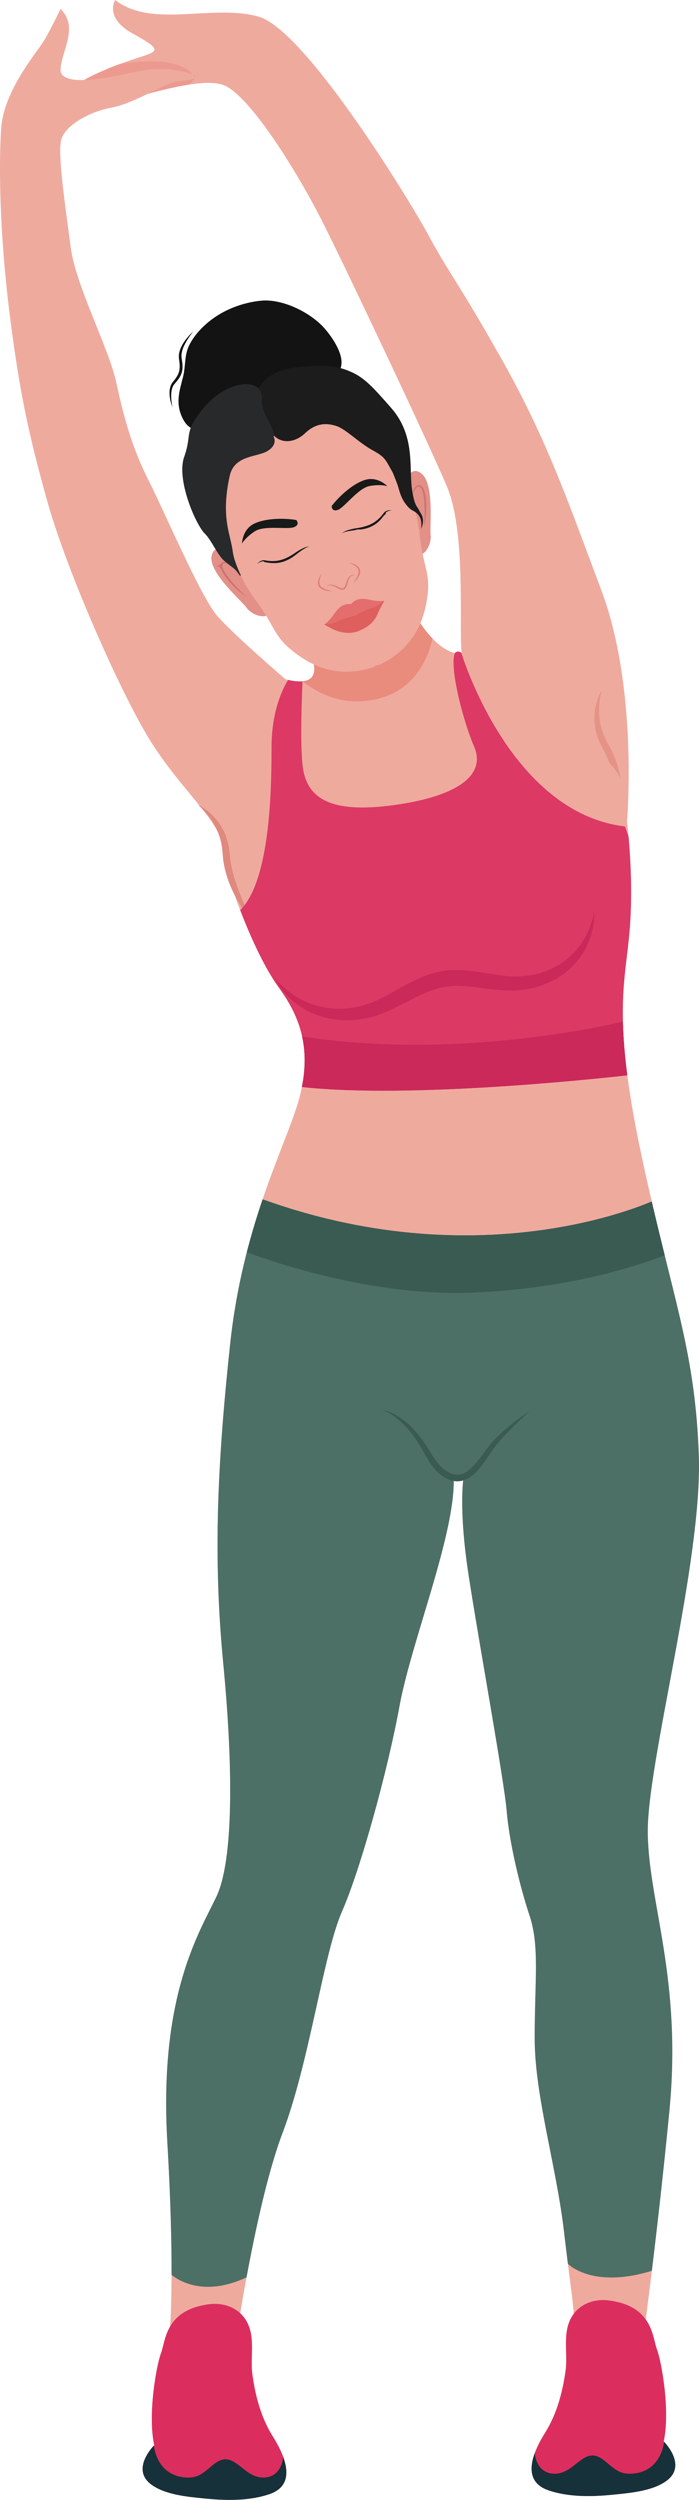 <?xml version="1.0" encoding="UTF-8"?>
<svg width="21px" height="75px" viewBox="0 0 21 75" version="1.1" xmlns="http://www.w3.org/2000/svg" xmlns:xlink="http://www.w3.org/1999/xlink">
    <title>Group 7</title>
    <g id="Page-1" stroke="none" stroke-width="1" fill="none" fill-rule="evenodd">
        <g id="Group-7">
            <path d="M18.837,24.634 C18.837,24.634 19.186,20.68 18.061,17.694 C17.102,15.148 16.449,13.212 15.062,10.76 C13.723,8.392 13.508,8.232 12.89,7.088 C12.271,5.943 9.159,0.888 7.765,0.498 C6.37,0.109 4.573,0.864 3.459,0 C3.459,0 3.129,0.528 3.968,0.996 C4.807,1.465 4.81,1.516 4.258,1.697 C3.706,1.878 1.446,2.554 1.253,3.791 C1.253,3.791 2.046,3.342 2.756,3.255 C3.465,3.168 6.015,2.171 6.801,2.591 C7.587,3.011 8.917,5.142 9.653,6.587 C10.388,8.032 12.912,13.373 13.428,14.599 C14.039,16.054 13.756,19.071 13.886,19.729 C14.016,20.387 17.488,24.986 18.837,24.634" id="Fill-78" fill="#EFAA9E"></path>
            <path d="M1.253,3.791 C1.398,2.864 2.705,2.251 3.583,1.927 C5.411,1.611 5.79,2.235 5.79,2.235 C5.913,2.266 5.849,2.381 5.683,2.538 C4.623,2.698 3.247,3.195 2.756,3.255 C2.046,3.342 1.253,3.791 1.253,3.791" id="Fill-79" fill="#EC9A90"></path>
            <path d="M18.08,20.713 C18.08,20.713 18.072,20.725 18.057,20.751 C18.042,20.776 18.021,20.814 18,20.864 C17.978,20.915 17.952,20.977 17.931,21.051 C17.926,21.069 17.92,21.088 17.914,21.108 C17.909,21.128 17.905,21.149 17.9,21.17 C17.889,21.212 17.883,21.257 17.875,21.304 C17.866,21.352 17.865,21.402 17.86,21.453 C17.857,21.479 17.858,21.505 17.858,21.532 C17.858,21.559 17.858,21.586 17.858,21.614 C17.861,21.669 17.867,21.726 17.873,21.784 C17.878,21.813 17.883,21.842 17.888,21.871 C17.894,21.9 17.897,21.931 17.907,21.96 C17.936,22.077 17.977,22.197 18.032,22.312 C18.047,22.341 18.061,22.369 18.076,22.398 C18.09,22.425 18.104,22.452 18.118,22.478 L18.161,22.56 C18.175,22.587 18.191,22.615 18.201,22.641 C18.224,22.694 18.25,22.745 18.272,22.801 C18.292,22.856 18.316,22.911 18.335,22.966 C18.354,23.022 18.373,23.078 18.391,23.133 C18.408,23.188 18.424,23.243 18.44,23.298 C18.455,23.352 18.468,23.406 18.482,23.459 C18.495,23.512 18.507,23.565 18.519,23.615 C18.541,23.717 18.561,23.814 18.578,23.905 C18.594,23.995 18.609,24.078 18.621,24.152 C18.626,24.189 18.632,24.224 18.636,24.256 C18.642,24.288 18.646,24.317 18.65,24.344 C18.665,24.451 18.673,24.513 18.673,24.513 C18.673,24.513 18.675,24.498 18.679,24.469 C18.682,24.44 18.688,24.397 18.692,24.343 C18.696,24.289 18.701,24.222 18.702,24.146 C18.704,24.07 18.704,23.985 18.7,23.891 C18.697,23.844 18.696,23.795 18.691,23.745 C18.687,23.694 18.683,23.642 18.677,23.589 C18.669,23.535 18.662,23.48 18.654,23.424 C18.644,23.368 18.634,23.311 18.623,23.253 C18.611,23.196 18.596,23.137 18.582,23.078 C18.566,23.019 18.548,22.96 18.53,22.9 C18.511,22.841 18.489,22.781 18.467,22.722 C18.444,22.663 18.416,22.603 18.39,22.543 C18.377,22.513 18.361,22.487 18.347,22.459 L18.303,22.378 C18.274,22.326 18.245,22.273 18.217,22.221 C18.21,22.208 18.202,22.196 18.196,22.183 L18.179,22.144 C18.167,22.118 18.156,22.092 18.144,22.066 C18.132,22.041 18.124,22.014 18.115,21.988 C18.106,21.961 18.096,21.935 18.087,21.91 C18.07,21.857 18.06,21.804 18.045,21.753 C18.034,21.701 18.025,21.65 18.017,21.6 C18.012,21.55 18.004,21.501 18.002,21.453 C18,21.405 17.995,21.358 17.997,21.313 C17.997,21.268 17.997,21.225 18.001,21.184 C18.002,21.164 18.003,21.143 18.004,21.124 C18.006,21.105 18.008,21.086 18.01,21.067 C18.013,21.03 18.02,20.996 18.024,20.965 C18.028,20.933 18.035,20.904 18.04,20.877 C18.05,20.825 18.06,20.783 18.068,20.756 C18.076,20.728 18.08,20.713 18.08,20.713" id="Fill-80" fill="#E59386"></path>
            <path d="M9.303,19.576 C9.303,19.576 9.914,20.724 8.578,20.379 C8.578,20.379 8.05,20.15 7.818,21.451 C7.585,22.753 7.318,26.351 7.318,26.351 L7.057,26.871 C7.057,26.871 7.661,28.648 8.387,29.643 C9.112,30.638 9.352,31.634 8.984,32.973 C8.616,34.313 7.303,36.685 6.914,40.322 C6.525,43.958 6.401,46.741 6.707,49.906 C7.012,53.07 7.012,55.826 6.503,56.898 C5.994,57.97 4.772,59.858 5.026,64.247 C5.281,68.637 5.077,70.219 5.077,70.219 L7.063,70.372 C7.063,70.372 7.674,66.136 8.489,63.992 C9.303,61.849 9.711,58.633 10.271,57.357 C10.831,56.081 11.646,53.133 12.002,51.187 C12.358,49.242 13.682,46.026 13.631,44.342 C13.631,44.342 13.695,44.534 13.924,44.342 C13.924,44.342 13.771,45.261 14.077,47.251 C14.382,49.242 15.146,53.414 15.222,54.333 C15.299,55.252 15.604,56.553 15.91,57.472 C16.215,58.391 16.063,59.424 16.063,61.147 C16.063,62.869 16.712,64.974 16.941,66.927 C17.17,68.879 17.208,68.917 17.246,69.568 C17.285,70.219 17.323,70.755 17.323,70.755 L19.271,70.563 C19.271,70.563 19.729,67.271 20.111,63.329 C20.492,59.386 19.499,57.128 19.461,55.022 C19.423,52.917 21.109,46.868 20.994,43.653 C20.88,40.438 20.187,38.945 19.271,34.658 C18.354,30.37 18.812,29.413 18.927,27.767 C19.041,26.121 18.84,24.364 18.654,23.424 C18.468,22.485 13.87,19.615 13.87,19.615 C13.87,19.615 13.15,19.746 12.334,18.206 C11.518,16.666 9.303,19.576 9.303,19.576" id="Fill-81" fill="#EFAA9E"></path>
            <path d="M19.94,73.245 C20.141,72.328 19.875,70.85 19.735,70.479 C19.595,70.108 19.613,69.188 18.294,69.016 C17.86,68.959 17.418,69.114 17.182,69.498 C16.884,69.985 17.065,70.59 16.991,71.125 C16.902,71.765 16.729,72.423 16.382,72.975 C16.034,73.528 15.623,74.419 16.475,74.712 C17.097,74.925 17.803,74.907 18.45,74.841 C18.948,74.79 19.61,74.733 20.028,74.425 C20.661,73.958 19.94,73.245 19.94,73.245" id="Fill-82" fill="#DB2E5E"></path>
            <path d="M20.028,74.425 C20.612,73.994 20.044,73.354 19.953,73.258 C19.832,74.011 19.323,74.236 18.856,74.214 C18.375,74.191 18.165,73.648 17.779,73.669 C17.393,73.689 17.134,74.264 16.597,74.212 C16.173,74.171 16.084,73.767 16.065,73.598 C15.9,74.051 15.904,74.516 16.475,74.712 C17.097,74.925 17.803,74.907 18.45,74.841 C18.948,74.79 19.61,74.733 20.028,74.425" id="Fill-83" fill="#163139"></path>
            <path d="M4.633,73.359 C4.432,72.443 4.698,70.965 4.838,70.594 C4.978,70.223 4.961,69.303 6.28,69.13 C6.714,69.074 7.156,69.228 7.391,69.613 C7.69,70.1 7.509,70.705 7.583,71.24 C7.671,71.88 7.845,72.538 8.192,73.089 C8.54,73.642 8.951,74.534 8.099,74.826 C7.476,75.04 6.771,75.021 6.123,74.956 C5.626,74.905 4.964,74.848 4.545,74.539 C3.912,74.073 4.633,73.359 4.633,73.359" id="Fill-84" fill="#DB2E5E"></path>
            <path d="M4.545,74.539 C3.961,74.109 4.529,73.469 4.621,73.373 C4.741,74.126 5.25,74.351 5.717,74.329 C6.199,74.305 6.409,73.763 6.795,73.783 C7.181,73.804 7.44,74.379 7.976,74.327 C8.4,74.286 8.49,73.881 8.509,73.713 C8.673,74.165 8.67,74.63 8.099,74.826 C7.476,75.04 6.771,75.021 6.123,74.956 C5.626,74.905 4.964,74.848 4.545,74.539" id="Fill-85" fill="#163139"></path>
            <path d="M9.09,20.44 C9.09,20.44 9.09,20.44 9.09,20.439 C9.725,20.377 9.309,19.586 9.303,19.576 C9.309,19.586 9.725,20.378 9.09,20.44 M12.992,19.156 C12.79,18.947 12.566,18.644 12.334,18.206 C12.317,18.174 12.299,18.143 12.28,18.114 C12.299,18.143 12.317,18.174 12.334,18.206 C12.566,18.644 12.79,18.947 12.992,19.156 C12.992,19.156 12.992,19.156 12.992,19.156" id="Fill-86" fill="#E3C0B8"></path>
            <path d="M10.728,21.043 C10.013,21.043 9.45,20.724 9.09,20.44 C9.725,20.378 9.309,19.586 9.303,19.576 L9.303,19.576 C9.303,19.576 9.303,19.576 9.303,19.576 L9.303,19.575 C9.303,19.575 9.303,19.575 9.303,19.575 C9.303,19.575 9.303,19.575 9.303,19.575 C9.303,19.575 9.304,19.575 9.304,19.575 C9.304,19.575 9.304,19.575 9.304,19.575 C9.304,19.575 9.304,19.575 9.304,19.575 C9.304,19.575 9.304,19.575 9.304,19.575 C9.304,19.575 9.304,19.575 9.304,19.575 C9.304,19.575 9.304,19.575 9.304,19.575 C9.304,19.574 9.304,19.574 9.304,19.574 C9.304,19.574 9.304,19.574 9.304,19.574 C9.305,19.574 9.305,19.573 9.305,19.573 C9.306,19.573 9.306,19.573 9.306,19.573 C9.306,19.572 9.307,19.571 9.307,19.57 C9.307,19.57 9.307,19.57 9.308,19.57 C9.358,19.504 9.857,18.864 10.454,18.362 L11.849,17.779 C12.011,17.821 12.157,17.925 12.279,18.111 C12.279,18.112 12.28,18.113 12.28,18.114 L12.28,18.114 C12.299,18.143 12.317,18.174 12.334,18.206 C12.566,18.644 12.79,18.947 12.992,19.156 C12.909,19.558 12.597,20.57 11.518,20.915 C11.238,21.005 10.974,21.043 10.728,21.043" id="Fill-87" fill="#E98B7D"></path>
            <path d="M9.844,11.668 C10.027,11.523 10.2,11.22 10.25,10.981 C10.328,10.619 9.976,10.109 9.751,9.853 C9.317,9.361 8.473,8.958 7.842,9.021 C7.287,9.076 6.714,9.292 6.271,9.654 C6.041,9.842 5.83,10.074 5.693,10.34 C5.532,10.649 5.583,10.971 5.5,11.302 C5.389,11.738 5.268,12.088 5.476,12.529 C5.528,12.64 5.598,12.747 5.699,12.815 C6.079,13.074 7.216,12.34 7.581,12.178 C7.909,12.031 8.238,11.885 8.569,11.745 C8.713,11.683 8.935,11.541 9.098,11.544 C9.259,11.547 9.769,11.693 9.769,11.693" id="Fill-88" fill="#131313"></path>
            <path d="M5.807,9.944 C5.807,9.944 5.777,9.968 5.729,10.017 C5.705,10.041 5.676,10.071 5.645,10.108 C5.614,10.144 5.58,10.186 5.547,10.235 C5.512,10.283 5.479,10.338 5.448,10.4 C5.42,10.462 5.391,10.531 5.379,10.608 C5.365,10.684 5.375,10.771 5.387,10.843 C5.397,10.915 5.402,10.991 5.394,11.063 C5.388,11.135 5.366,11.203 5.331,11.266 C5.296,11.329 5.252,11.388 5.207,11.443 L5.19,11.464 L5.186,11.469 L5.184,11.472 L5.18,11.478 L5.173,11.489 C5.162,11.503 5.152,11.517 5.144,11.537 C5.125,11.574 5.116,11.609 5.107,11.643 C5.091,11.713 5.091,11.779 5.094,11.838 C5.096,11.898 5.106,11.952 5.115,11.999 C5.125,12.046 5.136,12.086 5.146,12.119 C5.156,12.152 5.165,12.177 5.172,12.194 C5.178,12.211 5.182,12.22 5.182,12.22 C5.182,12.22 5.173,12.182 5.163,12.115 C5.157,12.081 5.153,12.04 5.148,11.994 C5.145,11.947 5.142,11.894 5.144,11.838 C5.147,11.781 5.152,11.72 5.17,11.659 C5.179,11.63 5.19,11.599 5.205,11.574 C5.211,11.561 5.222,11.547 5.233,11.532 L5.241,11.522 L5.245,11.516 L5.247,11.514 L5.246,11.516 L5.246,11.515 L5.247,11.514 L5.265,11.493 C5.313,11.437 5.364,11.378 5.404,11.307 C5.445,11.237 5.473,11.155 5.481,11.072 C5.488,10.989 5.482,10.909 5.47,10.83 C5.456,10.751 5.446,10.687 5.455,10.619 C5.463,10.551 5.484,10.487 5.507,10.426 C5.533,10.367 5.56,10.311 5.589,10.261 C5.617,10.211 5.646,10.167 5.671,10.128 C5.698,10.089 5.722,10.055 5.742,10.028 C5.762,10.001 5.779,9.98 5.79,9.965 C5.801,9.951 5.807,9.944 5.807,9.944" id="Fill-89" fill="#131313"></path>
            <path d="M7.02,16.627 C7.02,16.627 6.422,16.203 6.354,16.702 C6.286,17.2 7.272,18.036 7.404,18.229 C7.537,18.423 7.915,18.573 8.05,18.436 C8.184,18.299 7.02,16.627 7.02,16.627" id="Fill-90" fill="#E29088"></path>
            <path d="M12.13,14.613 C12.13,14.613 12.28,13.894 12.668,14.212 C13.057,14.531 12.903,15.817 12.937,16.049 C12.972,16.28 12.796,16.649 12.605,16.64 C12.414,16.632 12.13,14.613 12.13,14.613" id="Fill-91" fill="#E29088"></path>
            <path d="M6.89,16.582 C6.89,16.582 6.762,15.363 6.716,15.117 C6.67,14.871 6.775,14.402 7.067,13.646 C7.348,12.921 8.396,12.805 8.484,12.797 C8.554,12.743 9.4,12.112 10.098,12.452 C10.826,12.806 11.221,13.077 11.354,13.289 C11.487,13.5 12.223,14.48 12.223,14.48 L12.288,14.806 C12.288,14.806 12.54,15.339 12.614,16.086 C12.7,16.944 12.931,17.18 12.845,17.855 C12.758,18.531 12.495,19.426 11.395,19.948 L11.295,19.964 L11.211,20.02 C10.051,20.39 9.25,19.913 8.728,19.478 C8.206,19.043 8.215,18.712 7.694,18.025 C7.242,17.427 7.064,16.866 7.064,16.866 L6.89,16.582" id="Fill-92" fill="#EFA99D"></path>
            <path d="M7.764,11.649 C7.764,11.649 8.02,11.121 8.873,11.024 C9.725,10.926 10.125,10.972 10.534,11.151 C10.943,11.329 11.184,11.592 11.75,12.236 C12.316,12.881 12.328,13.596 12.344,14.181 C12.36,14.765 12.411,14.896 12.253,14.845 C12.095,14.794 12.053,14.622 11.813,14.202 C11.572,13.781 11.588,13.725 11.188,13.505 C10.788,13.285 10.39,12.877 10.115,12.784 C9.84,12.691 9.507,12.672 9.169,12.994 C8.831,13.315 8.402,13.308 8.187,13.016 C7.972,12.724 7.804,12.488 7.78,12.234 C7.755,11.979 7.67,11.699 7.764,11.649" id="Fill-93" fill="#1C1C1D"></path>
            <path d="M8.221,13.103 C8.221,13.103 8.359,13.326 8.048,13.524 C7.737,13.722 7.041,13.644 6.901,14.277 C6.761,14.911 6.751,15.43 6.867,15.95 C6.984,16.47 7.088,16.768 6.843,16.814 C6.598,16.861 6.415,16.267 6.15,16.006 C5.885,15.746 5.289,14.392 5.534,13.705 C5.778,13.018 5.506,12.992 6.089,12.272 C6.672,11.552 7.479,11.372 7.764,11.649 C7.764,11.649 7.897,11.798 7.87,11.984 C7.843,12.171 7.978,12.483 8.047,12.594 C8.115,12.705 8.276,13.019 8.221,13.103" id="Fill-94" fill="#28292B"></path>
            <path d="M8.9,15.601 C8.9,15.601 9.029,15.739 8.834,15.816 C8.638,15.893 7.944,15.752 7.654,15.941 C7.365,16.131 7.271,16.306 7.271,16.306 C7.271,16.306 7.275,15.877 7.648,15.705 C8.021,15.533 8.591,15.547 8.9,15.601" id="Fill-95" fill="#181919"></path>
            <path d="M9.964,15.182 C9.964,15.182 9.963,15.371 10.159,15.294 C10.354,15.217 10.767,14.639 11.108,14.58 C11.448,14.521 11.637,14.585 11.637,14.585 C11.637,14.585 11.342,14.274 10.952,14.403 C10.562,14.531 10.154,14.931 9.964,15.182" id="Fill-96" fill="#181919"></path>
            <path d="M10.663,17.282 C10.663,17.282 10.662,17.278 10.657,17.271 C10.652,17.264 10.643,17.253 10.627,17.248 C10.612,17.242 10.589,17.242 10.568,17.25 C10.546,17.258 10.524,17.272 10.503,17.29 C10.497,17.296 10.492,17.299 10.487,17.305 C10.482,17.311 10.476,17.317 10.472,17.323 C10.47,17.326 10.467,17.329 10.465,17.333 C10.463,17.336 10.461,17.339 10.459,17.343 C10.455,17.349 10.451,17.356 10.447,17.364 C10.433,17.392 10.421,17.424 10.411,17.456 C10.401,17.488 10.39,17.521 10.378,17.552 C10.366,17.583 10.351,17.614 10.329,17.631 C10.318,17.64 10.306,17.645 10.292,17.647 C10.278,17.649 10.263,17.647 10.247,17.644 C10.217,17.636 10.186,17.623 10.158,17.608 C10.128,17.591 10.097,17.577 10.068,17.566 C10.039,17.555 10.009,17.547 9.982,17.543 C9.954,17.539 9.928,17.539 9.905,17.543 C9.883,17.547 9.864,17.557 9.851,17.567 C9.845,17.572 9.839,17.576 9.836,17.582 C9.832,17.587 9.828,17.591 9.827,17.595 C9.823,17.602 9.82,17.606 9.82,17.606 C9.82,17.606 9.823,17.603 9.829,17.596 C9.831,17.593 9.835,17.59 9.84,17.586 C9.844,17.582 9.85,17.578 9.856,17.574 C9.87,17.568 9.887,17.562 9.908,17.561 C9.928,17.56 9.952,17.564 9.976,17.57 C10.001,17.576 10.028,17.586 10.055,17.599 C10.082,17.611 10.109,17.626 10.137,17.643 C10.145,17.648 10.153,17.652 10.16,17.656 C10.168,17.661 10.176,17.664 10.184,17.668 C10.192,17.673 10.201,17.676 10.21,17.679 C10.218,17.683 10.228,17.685 10.237,17.688 C10.256,17.692 10.276,17.696 10.298,17.693 C10.319,17.69 10.341,17.681 10.358,17.668 C10.375,17.654 10.388,17.637 10.397,17.62 C10.407,17.603 10.414,17.585 10.421,17.568 C10.433,17.534 10.441,17.5 10.45,17.468 C10.459,17.436 10.468,17.405 10.479,17.378 C10.485,17.365 10.491,17.352 10.498,17.341 C10.501,17.334 10.505,17.33 10.508,17.325 C10.512,17.32 10.517,17.314 10.521,17.31 C10.539,17.292 10.557,17.276 10.575,17.267 C10.593,17.257 10.611,17.254 10.625,17.257 C10.639,17.259 10.649,17.267 10.655,17.272 C10.661,17.278 10.663,17.282 10.663,17.282" id="Fill-97" fill="#DE7F76"></path>
            <path d="M10.489,16.881 C10.489,16.881 10.501,16.887 10.522,16.896 C10.542,16.906 10.571,16.92 10.604,16.938 C10.637,16.957 10.675,16.981 10.708,17.012 C10.725,17.027 10.74,17.044 10.752,17.063 C10.758,17.073 10.763,17.083 10.767,17.093 C10.771,17.104 10.773,17.114 10.774,17.126 C10.775,17.136 10.776,17.148 10.775,17.159 C10.774,17.171 10.772,17.182 10.769,17.194 C10.764,17.217 10.757,17.239 10.748,17.261 C10.731,17.304 10.709,17.342 10.69,17.376 C10.67,17.409 10.654,17.436 10.642,17.456 C10.637,17.466 10.633,17.474 10.63,17.48 C10.628,17.486 10.627,17.489 10.627,17.489 C10.627,17.489 10.629,17.486 10.633,17.481 C10.636,17.477 10.642,17.47 10.65,17.462 C10.665,17.445 10.687,17.422 10.712,17.391 C10.724,17.376 10.737,17.359 10.749,17.34 C10.762,17.321 10.775,17.3 10.786,17.278 C10.797,17.255 10.807,17.231 10.814,17.204 C10.817,17.191 10.82,17.177 10.821,17.163 C10.822,17.149 10.822,17.135 10.82,17.119 C10.819,17.106 10.815,17.091 10.81,17.077 C10.805,17.063 10.798,17.051 10.79,17.039 C10.774,17.015 10.755,16.996 10.735,16.98 C10.715,16.964 10.694,16.951 10.674,16.941 C10.654,16.93 10.634,16.921 10.615,16.914 C10.579,16.9 10.547,16.892 10.525,16.887 C10.502,16.883 10.489,16.881 10.489,16.881" id="Fill-98" fill="#DE7F76"></path>
            <path d="M9.669,17.205 C9.669,17.205 9.66,17.214 9.647,17.233 C9.634,17.252 9.616,17.279 9.599,17.315 C9.59,17.333 9.582,17.352 9.574,17.374 C9.567,17.396 9.56,17.419 9.556,17.445 C9.553,17.47 9.551,17.497 9.556,17.525 C9.558,17.539 9.561,17.553 9.567,17.567 C9.573,17.58 9.58,17.594 9.588,17.605 C9.598,17.618 9.607,17.628 9.618,17.637 C9.628,17.647 9.64,17.655 9.651,17.662 C9.674,17.677 9.698,17.688 9.721,17.697 C9.745,17.706 9.768,17.713 9.79,17.718 C9.812,17.723 9.833,17.727 9.852,17.73 C9.891,17.736 9.923,17.738 9.946,17.739 C9.957,17.74 9.966,17.741 9.972,17.742 C9.978,17.743 9.981,17.744 9.981,17.744 C9.981,17.744 9.978,17.742 9.973,17.739 C9.967,17.737 9.959,17.734 9.948,17.73 C9.926,17.723 9.895,17.715 9.858,17.703 C9.822,17.692 9.779,17.679 9.737,17.659 C9.716,17.649 9.695,17.638 9.676,17.625 C9.666,17.618 9.657,17.611 9.649,17.603 C9.641,17.595 9.633,17.586 9.627,17.578 C9.619,17.568 9.614,17.559 9.61,17.549 C9.606,17.539 9.603,17.528 9.6,17.517 C9.596,17.495 9.596,17.472 9.597,17.449 C9.601,17.404 9.613,17.361 9.624,17.325 C9.635,17.289 9.647,17.258 9.655,17.238 C9.664,17.217 9.669,17.205 9.669,17.205" id="Fill-99" fill="#DE7F76"></path>
            <path d="M11.548,18.025 C11.548,18.025 11.45,18.179 11.358,18.391 C11.265,18.604 11.141,18.778 10.789,18.925 C10.438,19.072 10.095,18.923 9.991,18.871 C9.887,18.82 9.742,18.737 9.742,18.737 C9.742,18.737 9.743,18.73 9.955,18.653 C10.167,18.575 11.548,18.025 11.548,18.025" id="Fill-100" fill="#DF5F5E"></path>
            <path d="M10.024,18.44 C10.157,18.245 10.294,18.098 10.543,18.126 C10.71,17.934 10.908,17.949 11.138,18.001 C11.367,18.053 11.548,18.025 11.548,18.025 C11.517,18.03 11.362,18.189 11.143,18.25 C10.925,18.31 10.678,18.471 10.678,18.471 C10.678,18.471 10.391,18.521 10.189,18.626 C9.988,18.73 9.768,18.72 9.742,18.737 C9.742,18.737 9.892,18.635 10.024,18.44" id="Fill-101" fill="#E46E6D"></path>
            <path d="M9.294,16.401 C9.279,16.397 9.264,16.399 9.248,16.401 C9.233,16.403 9.218,16.407 9.203,16.411 C9.173,16.419 9.144,16.431 9.116,16.443 C9.102,16.45 9.088,16.456 9.074,16.463 C9.06,16.47 9.046,16.477 9.033,16.484 C9.019,16.491 9.006,16.499 8.993,16.507 L8.972,16.519 L8.953,16.531 L8.914,16.555 L8.875,16.581 L8.8,16.631 C8.787,16.64 8.774,16.647 8.762,16.655 C8.749,16.662 8.737,16.671 8.724,16.677 L8.685,16.699 C8.672,16.707 8.658,16.713 8.645,16.72 C8.619,16.734 8.592,16.745 8.565,16.757 C8.537,16.767 8.51,16.779 8.482,16.787 C8.454,16.797 8.426,16.803 8.398,16.81 L8.354,16.819 C8.34,16.822 8.326,16.823 8.311,16.825 C8.297,16.828 8.282,16.829 8.267,16.83 C8.253,16.831 8.238,16.832 8.223,16.832 C8.209,16.832 8.194,16.833 8.179,16.833 L8.135,16.832 C8.105,16.829 8.075,16.828 8.046,16.824 C8.016,16.821 7.987,16.815 7.957,16.81 L7.959,16.811 C7.954,16.81 7.952,16.809 7.949,16.809 C7.945,16.808 7.942,16.808 7.939,16.808 C7.933,16.807 7.927,16.807 7.921,16.807 C7.915,16.807 7.91,16.808 7.904,16.809 C7.898,16.809 7.892,16.811 7.887,16.812 C7.881,16.813 7.876,16.814 7.87,16.816 C7.865,16.817 7.859,16.82 7.854,16.821 C7.849,16.823 7.844,16.826 7.838,16.828 C7.833,16.83 7.828,16.832 7.823,16.835 L7.809,16.843 L7.795,16.853 C7.791,16.856 7.786,16.859 7.782,16.863 L7.769,16.873 C7.765,16.876 7.761,16.88 7.757,16.884 L7.746,16.895 L7.724,16.919 L7.75,16.9 L7.763,16.891 C7.768,16.889 7.772,16.885 7.777,16.883 L7.79,16.875 C7.795,16.872 7.799,16.87 7.804,16.868 L7.818,16.861 L7.833,16.856 C7.837,16.854 7.842,16.853 7.847,16.851 C7.852,16.85 7.857,16.848 7.862,16.847 C7.867,16.846 7.872,16.845 7.877,16.844 C7.882,16.844 7.886,16.843 7.891,16.843 C7.896,16.842 7.901,16.842 7.906,16.842 C7.911,16.842 7.916,16.842 7.92,16.843 C7.925,16.843 7.93,16.844 7.934,16.845 L7.941,16.86 L7.946,16.874 L7.946,16.874 L7.948,16.862 C7.978,16.87 8.007,16.872 8.038,16.878 C8.068,16.885 8.099,16.886 8.13,16.89 L8.177,16.893 C8.192,16.895 8.208,16.894 8.224,16.894 C8.239,16.895 8.255,16.894 8.271,16.894 C8.286,16.893 8.302,16.893 8.318,16.891 C8.334,16.889 8.349,16.888 8.365,16.885 L8.412,16.877 C8.442,16.871 8.473,16.864 8.503,16.854 C8.534,16.845 8.563,16.833 8.592,16.821 C8.62,16.808 8.649,16.796 8.677,16.781 C8.704,16.767 8.731,16.751 8.758,16.734 C8.771,16.727 8.784,16.717 8.797,16.709 C8.81,16.7 8.823,16.691 8.835,16.682 L8.872,16.655 L8.891,16.641 L8.909,16.627 C8.932,16.608 8.956,16.59 8.981,16.572 C8.993,16.563 9.005,16.554 9.017,16.545 C9.029,16.537 9.042,16.528 9.054,16.519 C9.079,16.502 9.104,16.486 9.13,16.47 C9.155,16.454 9.182,16.44 9.209,16.427 C9.215,16.423 9.222,16.421 9.229,16.418 C9.236,16.415 9.243,16.412 9.25,16.41 C9.265,16.405 9.279,16.401 9.294,16.401" id="Fill-102" fill="#181919"></path>
            <path d="M10.274,16.002 C10.285,15.992 10.299,15.985 10.312,15.978 C10.319,15.976 10.326,15.973 10.333,15.97 C10.34,15.967 10.347,15.965 10.354,15.963 C10.383,15.954 10.412,15.946 10.442,15.94 C10.471,15.934 10.501,15.929 10.53,15.925 C10.545,15.922 10.56,15.921 10.575,15.919 C10.59,15.917 10.605,15.915 10.62,15.913 C10.65,15.91 10.679,15.899 10.709,15.896 L10.731,15.885 L10.754,15.883 L10.8,15.886 C10.815,15.885 10.831,15.886 10.847,15.884 C10.862,15.881 10.878,15.881 10.893,15.878 C10.924,15.872 10.954,15.866 10.984,15.858 C11.015,15.85 11.044,15.84 11.074,15.83 C11.103,15.818 11.133,15.808 11.161,15.793 C11.19,15.78 11.217,15.764 11.244,15.748 L11.284,15.722 C11.297,15.714 11.309,15.703 11.322,15.694 C11.334,15.685 11.346,15.674 11.358,15.664 C11.37,15.653 11.382,15.643 11.393,15.632 C11.404,15.621 11.415,15.61 11.426,15.598 L11.457,15.563 C11.477,15.539 11.496,15.515 11.514,15.489 C11.532,15.464 11.573,15.438 11.589,15.411 L11.615,15.41 L11.615,15.41 L11.592,15.405 L11.584,15.399 C11.587,15.395 11.583,15.391 11.586,15.388 C11.59,15.384 11.59,15.381 11.593,15.377 C11.597,15.374 11.599,15.371 11.603,15.368 C11.607,15.364 11.61,15.362 11.614,15.359 C11.618,15.356 11.622,15.354 11.626,15.351 C11.631,15.348 11.635,15.346 11.64,15.344 C11.644,15.342 11.649,15.339 11.653,15.337 L11.668,15.332 L11.682,15.327 C11.687,15.325 11.692,15.324 11.697,15.322 L11.713,15.319 C11.718,15.318 11.723,15.315 11.728,15.314 L11.744,15.31 L11.775,15.306 L11.744,15.305 L11.727,15.306 C11.722,15.306 11.717,15.306 11.711,15.306 L11.695,15.307 C11.689,15.308 11.684,15.309 11.679,15.309 L11.662,15.312 L11.646,15.316 C11.641,15.317 11.635,15.319 11.63,15.321 C11.625,15.322 11.619,15.324 11.614,15.327 C11.609,15.329 11.604,15.331 11.599,15.334 C11.594,15.336 11.588,15.339 11.584,15.342 C11.579,15.345 11.574,15.348 11.569,15.351 C11.564,15.355 11.56,15.358 11.555,15.362 C11.551,15.366 11.547,15.37 11.543,15.375 L11.537,15.382 C11.534,15.385 11.533,15.387 11.53,15.391 L11.531,15.389 C11.513,15.412 11.495,15.437 11.475,15.459 C11.457,15.483 11.436,15.504 11.416,15.526 L11.384,15.557 C11.373,15.567 11.362,15.577 11.351,15.587 C11.34,15.597 11.329,15.606 11.317,15.615 C11.306,15.624 11.294,15.633 11.282,15.641 C11.27,15.65 11.259,15.659 11.246,15.666 L11.209,15.69 C11.183,15.704 11.158,15.718 11.131,15.73 C11.105,15.744 11.077,15.754 11.05,15.765 C11.022,15.774 10.994,15.785 10.966,15.792 C10.952,15.796 10.938,15.801 10.923,15.804 L10.88,15.815 C10.865,15.819 10.851,15.821 10.836,15.824 C10.822,15.827 10.808,15.83 10.793,15.833 L10.703,15.848 L10.657,15.855 L10.612,15.864 L10.59,15.869 L10.567,15.874 C10.552,15.877 10.537,15.88 10.522,15.885 C10.507,15.889 10.492,15.893 10.478,15.897 C10.463,15.902 10.448,15.906 10.434,15.911 C10.404,15.922 10.375,15.933 10.348,15.947 C10.334,15.954 10.32,15.962 10.308,15.971 C10.295,15.98 10.282,15.989 10.274,16.002" id="Fill-103" fill="#181919"></path>
            <path d="M7.043,16.974 C7.043,16.974 7.038,16.97 7.028,16.963 C7.018,16.956 7.002,16.946 6.982,16.935 C6.962,16.923 6.938,16.909 6.908,16.896 C6.878,16.883 6.844,16.869 6.803,16.86 C6.783,16.856 6.761,16.853 6.737,16.856 C6.725,16.856 6.712,16.86 6.7,16.864 C6.694,16.867 6.688,16.87 6.682,16.874 C6.676,16.878 6.67,16.882 6.665,16.888 C6.645,16.909 6.58,16.937 6.577,16.964 L6.52,16.974 L6.52,16.974 C6.52,16.975 6.52,16.973 6.52,16.977 L6.52,16.994 C6.52,16.997 6.576,17 6.576,17.003 C6.577,17.011 6.606,17.018 6.607,17.025 C6.608,17.032 6.624,17.038 6.625,17.045 C6.628,17.058 6.639,17.07 6.643,17.083 C6.648,17.095 6.656,17.108 6.662,17.12 C6.672,17.144 6.686,17.168 6.699,17.191 C6.726,17.237 6.757,17.282 6.788,17.325 C6.82,17.368 6.854,17.409 6.888,17.449 C6.922,17.488 6.957,17.526 6.992,17.562 C7.027,17.598 7.061,17.631 7.095,17.662 C7.128,17.693 7.16,17.721 7.191,17.747 C7.221,17.772 7.25,17.795 7.276,17.814 C7.302,17.834 7.325,17.85 7.344,17.862 C7.363,17.875 7.379,17.884 7.39,17.89 C7.401,17.896 7.407,17.9 7.407,17.9 C7.407,17.9 7.401,17.895 7.392,17.888 C7.382,17.88 7.368,17.868 7.351,17.853 C7.334,17.838 7.314,17.819 7.29,17.797 C7.267,17.775 7.241,17.75 7.214,17.722 C7.186,17.694 7.156,17.663 7.125,17.631 C7.095,17.598 7.063,17.563 7.03,17.526 C6.998,17.49 6.965,17.452 6.932,17.412 C6.899,17.373 6.867,17.332 6.836,17.29 C6.805,17.248 6.776,17.206 6.75,17.162 C6.724,17.119 6.701,17.075 6.689,17.032 C6.687,17.026 6.685,17.02 6.684,17.015 C6.684,17.011 6.683,17.006 6.682,17.001 C6.681,16.999 6.681,16.995 6.681,16.992 L6.68,16.983 L6.68,16.976 L6.68,16.969 C6.681,16.948 6.687,16.93 6.697,16.917 C6.707,16.904 6.724,16.898 6.742,16.894 C6.76,16.891 6.78,16.891 6.798,16.893 C6.835,16.898 6.87,16.907 6.9,16.917 C6.93,16.927 6.956,16.936 6.977,16.945 C7.02,16.962 7.043,16.974 7.043,16.974" id="Fill-104" fill="#CF7370"></path>
            <path d="M12.371,14.874 C12.371,14.874 12.381,14.849 12.4,14.808 C12.409,14.787 12.422,14.762 12.437,14.734 C12.453,14.707 12.472,14.676 12.496,14.647 C12.508,14.633 12.522,14.62 12.537,14.61 C12.553,14.6 12.57,14.594 12.586,14.596 C12.602,14.598 12.618,14.608 12.633,14.622 L12.639,14.627 L12.643,14.633 L12.649,14.64 L12.654,14.647 C12.657,14.651 12.659,14.655 12.662,14.659 C12.665,14.664 12.667,14.669 12.67,14.674 C12.69,14.714 12.703,14.763 12.714,14.812 C12.724,14.861 12.732,14.912 12.738,14.964 C12.744,15.015 12.748,15.067 12.751,15.119 C12.753,15.17 12.755,15.22 12.756,15.269 C12.757,15.318 12.758,15.366 12.757,15.411 C12.757,15.456 12.756,15.498 12.755,15.538 C12.753,15.577 12.751,15.613 12.75,15.645 C12.747,15.677 12.745,15.705 12.743,15.728 C12.741,15.751 12.739,15.769 12.737,15.781 C12.735,15.793 12.734,15.8 12.734,15.8 C12.734,15.8 12.736,15.793 12.74,15.782 C12.744,15.77 12.749,15.752 12.754,15.73 C12.76,15.707 12.766,15.68 12.772,15.648 C12.777,15.616 12.783,15.58 12.788,15.54 C12.793,15.501 12.798,15.458 12.801,15.413 C12.804,15.367 12.807,15.319 12.808,15.269 C12.809,15.22 12.809,15.168 12.807,15.116 C12.805,15.064 12.801,15.01 12.796,14.957 C12.789,14.904 12.781,14.851 12.769,14.799 C12.763,14.773 12.756,14.748 12.747,14.723 C12.743,14.71 12.738,14.698 12.733,14.685 C12.727,14.673 12.722,14.661 12.715,14.65 C12.712,14.644 12.709,14.638 12.705,14.632 C12.701,14.626 12.697,14.62 12.692,14.614 C12.69,14.611 12.688,14.609 12.686,14.607 L12.68,14.6 L12.677,14.597 L12.675,14.595 L12.675,14.595 L12.673,14.593 L12.673,14.593 L12.665,14.586 C12.645,14.569 12.618,14.554 12.589,14.553 C12.582,14.552 12.575,14.553 12.568,14.554 C12.561,14.555 12.554,14.557 12.548,14.559 C12.536,14.564 12.524,14.57 12.515,14.578 C12.496,14.593 12.482,14.61 12.469,14.627 C12.445,14.661 12.43,14.694 12.417,14.724 C12.404,14.754 12.396,14.781 12.389,14.804 C12.382,14.826 12.378,14.844 12.375,14.856 C12.372,14.868 12.371,14.874 12.371,14.874" id="Fill-105" fill="#CF7370"></path>
            <path d="M12.028,14.381 C12.028,14.381 12.028,14.388 12.027,14.401 C12.026,14.413 12.025,14.432 12.025,14.456 C12.025,14.503 12.027,14.571 12.037,14.652 C12.048,14.733 12.066,14.828 12.1,14.926 C12.105,14.938 12.109,14.951 12.114,14.963 C12.119,14.975 12.124,14.988 12.129,15 C12.135,15.012 12.141,15.025 12.146,15.037 C12.152,15.05 12.159,15.062 12.165,15.074 C12.192,15.123 12.224,15.171 12.264,15.214 C12.274,15.224 12.285,15.235 12.296,15.245 C12.307,15.254 12.318,15.264 12.33,15.273 C12.342,15.282 12.354,15.291 12.367,15.299 L12.386,15.31 L12.395,15.315 L12.403,15.319 C12.415,15.325 12.427,15.332 12.436,15.338 L12.451,15.346 L12.466,15.356 C12.486,15.369 12.504,15.384 12.522,15.398 C12.555,15.428 12.584,15.461 12.604,15.497 C12.614,15.515 12.623,15.533 12.63,15.552 C12.637,15.57 12.642,15.589 12.646,15.607 C12.655,15.644 12.658,15.679 12.659,15.711 C12.66,15.743 12.659,15.771 12.658,15.794 C12.657,15.818 12.656,15.837 12.655,15.849 C12.655,15.862 12.655,15.869 12.655,15.869 C12.655,15.869 12.657,15.862 12.661,15.85 C12.665,15.838 12.671,15.821 12.678,15.798 C12.685,15.775 12.693,15.747 12.699,15.714 C12.705,15.681 12.709,15.642 12.707,15.599 C12.704,15.556 12.695,15.509 12.675,15.462 C12.655,15.415 12.624,15.37 12.586,15.331 C12.566,15.311 12.546,15.292 12.523,15.276 C12.502,15.259 12.475,15.242 12.453,15.23 L12.445,15.225 L12.436,15.22 L12.422,15.211 C12.417,15.208 12.412,15.204 12.407,15.201 L12.393,15.191 C12.384,15.183 12.375,15.175 12.366,15.168 L12.341,15.142 C12.308,15.107 12.279,15.066 12.254,15.024 C12.228,14.981 12.206,14.936 12.187,14.892 C12.148,14.803 12.12,14.716 12.097,14.64 C12.074,14.564 12.057,14.499 12.046,14.453 C12.04,14.43 12.036,14.412 12.033,14.4 C12.03,14.388 12.028,14.381 12.028,14.381" id="Fill-106" fill="#1C1C1D"></path>
            <path d="M12.348,14.544 C12.348,14.544 12.297,14.828 12.404,15.006 C12.511,15.183 12.62,15.335 12.653,15.442 C12.653,15.442 12.549,15.344 12.384,15.259 C12.219,15.173 12.08,14.839 12.075,14.68 C12.07,14.522 12.348,14.544 12.348,14.544" id="Fill-107" fill="#1C1C1D"></path>
            <path d="M11.798,14.177 C11.798,14.177 11.935,14.499 11.975,14.647 C12.014,14.795 12.119,15.159 12.39,15.289 C12.66,15.42 12.551,15.25 12.551,15.25 C12.551,15.25 12.407,15.1 12.356,14.479 C12.304,13.857 12.023,14.194 12.023,14.194 L11.798,14.177" id="Fill-108" fill="#1C1C1D"></path>
            <path d="M6.99,16.644 L6.991,16.649 C6.997,16.665 7.04,16.772 7.097,16.934 C7.127,17.019 7.182,17.145 7.231,17.251 C7.239,17.268 7.216,17.282 7.205,17.266 C7.16,17.201 7.109,17.134 7.064,17.09 C6.951,16.979 6.704,16.841 6.608,16.676 C6.511,16.512 6.983,16.463 6.99,16.644" id="Fill-109" fill="#28292B"></path>
            <path d="M6.977,16.45 C6.977,16.45 7.002,16.676 7.066,16.849 C7.13,17.022 6.934,16.822 6.934,16.822 L6.869,16.688 L6.865,16.583 L6.977,16.45" id="Fill-110" fill="#28292B"></path>
            <path d="M5.154,68.248 C5.157,67.312 5.128,66.005 5.026,64.247 C4.772,59.858 5.994,57.97 6.503,56.898 C7.012,55.826 7.012,53.07 6.707,49.906 C6.401,46.741 6.525,43.958 6.914,40.322 C7.098,38.6 7.489,37.161 7.89,35.981 C14.048,38.198 18.811,36.375 19.58,36.046 C20.34,39.314 20.893,40.812 20.994,43.653 C21.109,46.868 19.423,52.917 19.461,55.022 C19.499,57.128 20.492,59.386 20.111,63.329 C19.934,65.155 19.74,66.842 19.584,68.127 C17.784,68.682 17.061,67.917 17.061,67.917 C17.028,67.654 16.989,67.332 16.941,66.927 C16.712,64.975 16.063,62.869 16.063,61.147 C16.063,59.424 16.215,58.391 15.91,57.472 C15.604,56.553 15.299,55.252 15.222,54.333 C15.146,53.414 14.382,49.242 14.077,47.251 C13.771,45.261 13.924,44.342 13.924,44.342 C13.695,44.534 13.631,44.342 13.631,44.342 C13.682,46.026 12.358,49.242 12.002,51.187 C11.646,53.133 10.831,56.081 10.271,57.357 C9.711,58.633 9.303,61.849 8.489,63.992 C8.046,65.157 7.664,66.939 7.407,68.324 C6.135,68.919 5.368,68.423 5.154,68.248" id="Fill-111" fill="#4D7066"></path>
            <path d="M5.79,2.235 C5.79,2.235 5.077,1.929 4.059,2.158 C3.041,2.388 1.793,2.6 1.819,2.073 C1.844,1.546 2.378,0.806 1.818,0.27 C1.818,0.27 1.513,0.908 1.309,1.24 C1.106,1.572 0.113,2.72 0.036,3.843 C-0.04,4.966 -0.014,7.007 0.291,9.432 C0.597,11.856 0.877,13.077 1.411,15.006 C1.946,16.934 3.372,20.226 4.313,21.885 C5.255,23.544 6.533,24.52 6.682,25.336 C6.831,26.153 6.91,26.721 7.356,26.925 C7.801,27.129 7.96,22.064 7.96,22.064 L8.578,20.379 C8.578,20.379 6.999,19.027 6.516,18.465 C6.032,17.904 4.95,15.372 4.466,14.418 C3.983,13.464 3.728,12.57 3.499,11.499 C3.27,10.427 2.277,8.589 2.124,7.416 C1.971,6.242 1.717,4.583 1.844,4.175 C1.971,3.766 2.659,3.358 3.346,3.23 C4.033,3.103 4.975,2.49 5.306,2.439 C5.637,2.388 5.968,2.414 5.79,2.235" id="Fill-112" fill="#EFAA9E"></path>
            <path d="M5.948,24.152 C5.948,24.152 5.961,24.162 5.983,24.18 C6.005,24.199 6.036,24.228 6.074,24.266 C6.093,24.285 6.114,24.305 6.135,24.329 C6.157,24.353 6.181,24.378 6.204,24.407 C6.216,24.421 6.228,24.435 6.241,24.45 C6.253,24.466 6.265,24.482 6.277,24.498 C6.303,24.53 6.327,24.566 6.352,24.603 C6.379,24.639 6.401,24.681 6.426,24.721 C6.451,24.763 6.472,24.808 6.496,24.852 C6.517,24.899 6.538,24.946 6.558,24.995 C6.574,25.046 6.595,25.095 6.61,25.148 C6.617,25.175 6.624,25.202 6.631,25.228 C6.638,25.255 6.646,25.282 6.65,25.31 C6.654,25.338 6.659,25.366 6.664,25.394 L6.672,25.436 C6.674,25.45 6.675,25.465 6.676,25.479 C6.682,25.538 6.687,25.598 6.693,25.658 L6.701,25.75 C6.704,25.78 6.706,25.811 6.712,25.843 C6.724,25.907 6.733,25.973 6.748,26.035 C6.763,26.096 6.777,26.158 6.794,26.218 C6.813,26.277 6.831,26.337 6.851,26.394 C6.872,26.451 6.893,26.508 6.915,26.563 C6.938,26.617 6.961,26.67 6.984,26.722 C7.009,26.773 7.034,26.822 7.057,26.871 C7.082,26.919 7.108,26.964 7.132,27.009 C7.157,27.053 7.182,27.094 7.206,27.135 C7.255,27.214 7.303,27.286 7.347,27.347 C7.39,27.41 7.431,27.462 7.465,27.505 C7.498,27.548 7.527,27.58 7.546,27.602 C7.565,27.624 7.576,27.635 7.576,27.635 C7.576,27.635 7.548,27.58 7.501,27.482 C7.489,27.458 7.476,27.431 7.462,27.401 C7.448,27.372 7.433,27.341 7.418,27.306 C7.386,27.239 7.352,27.162 7.315,27.078 C7.279,26.993 7.241,26.902 7.203,26.805 C7.184,26.756 7.165,26.706 7.146,26.655 C7.129,26.603 7.11,26.551 7.091,26.497 C7.074,26.443 7.057,26.388 7.039,26.333 C7.024,26.277 7.009,26.221 6.993,26.164 C6.978,26.107 6.968,26.048 6.953,25.991 C6.941,25.933 6.934,25.876 6.923,25.819 C6.917,25.791 6.915,25.76 6.911,25.729 L6.902,25.637 C6.898,25.607 6.895,25.577 6.892,25.547 C6.888,25.515 6.884,25.483 6.88,25.451 C6.862,25.325 6.829,25.203 6.788,25.089 C6.779,25.059 6.765,25.033 6.754,25.005 C6.741,24.978 6.73,24.951 6.718,24.924 C6.69,24.873 6.663,24.822 6.635,24.775 C6.62,24.752 6.604,24.729 6.59,24.707 C6.574,24.685 6.561,24.662 6.544,24.643 C6.511,24.603 6.482,24.562 6.448,24.527 C6.416,24.492 6.386,24.458 6.353,24.43 C6.337,24.415 6.322,24.401 6.306,24.387 C6.291,24.374 6.275,24.361 6.261,24.349 C6.202,24.299 6.146,24.262 6.1,24.232 C6.054,24.203 6.015,24.184 5.989,24.17 C5.963,24.157 5.948,24.152 5.948,24.152" id="Fill-113" fill="#DF897F"></path>
            <path d="M7.217,27.306 C8.134,26.403 8.158,23.575 8.158,22.408 C8.158,21.241 8.56,20.551 8.643,20.421 C8.653,20.406 8.658,20.399 8.658,20.399 C8.837,20.439 8.977,20.45 9.086,20.44 C9.079,20.807 9.007,22.184 9.09,22.957 C9.192,23.913 9.863,24.428 11.849,24.152 C13.835,23.876 14.599,23.212 14.242,22.395 C13.945,21.715 13.505,20.099 13.657,19.615 C13.687,19.518 13.863,19.536 13.87,19.615 C13.87,19.615 15.312,24.386 18.774,24.794 C18.774,24.794 18.819,24.904 18.884,25.107 C18.957,25.924 18.99,26.863 18.927,27.767 C18.837,29.05 18.54,29.914 18.846,32.261 C17.92,32.365 12.299,32.968 9.069,32.611 C9.302,31.45 9.045,30.546 8.387,29.643 C7.886,28.956 7.443,27.896 7.217,27.306" id="Fill-114" fill="#DC3965"></path>
            <path d="M17.851,27.366 C17.851,27.366 17.841,27.409 17.822,27.491 C17.806,27.574 17.766,27.69 17.715,27.833 C17.656,27.974 17.58,28.144 17.461,28.315 C17.342,28.486 17.185,28.661 16.987,28.814 C16.787,28.967 16.545,29.093 16.275,29.178 C16.003,29.264 15.706,29.3 15.392,29.294 C15.089,29.286 14.757,29.215 14.407,29.164 C14.062,29.112 13.664,29.071 13.29,29.132 C12.88,29.206 12.544,29.364 12.224,29.532 C11.906,29.697 11.62,29.88 11.332,30.008 C11.044,30.141 10.764,30.217 10.473,30.248 C10.192,30.278 9.916,30.261 9.67,30.209 C9.176,30.104 8.801,29.865 8.575,29.662 C8.46,29.561 8.374,29.474 8.321,29.411 C8.266,29.347 8.237,29.314 8.237,29.314 C8.237,29.314 8.259,29.352 8.3,29.426 C8.341,29.499 8.404,29.607 8.506,29.729 C8.7,29.976 9.059,30.299 9.597,30.477 C9.865,30.566 10.169,30.619 10.497,30.607 C10.815,30.602 11.173,30.536 11.495,30.399 C11.822,30.269 12.132,30.103 12.436,29.947 C12.735,29.792 13.058,29.66 13.35,29.61 C13.679,29.551 13.998,29.581 14.342,29.626 C14.683,29.672 15.031,29.721 15.395,29.718 C15.746,29.712 16.093,29.639 16.395,29.517 C16.7,29.396 16.961,29.22 17.165,29.023 C17.372,28.828 17.517,28.61 17.619,28.408 C17.724,28.207 17.771,28.014 17.806,27.86 C17.836,27.702 17.847,27.578 17.847,27.494 C17.85,27.41 17.851,27.366 17.851,27.366" id="Fill-115" fill="#CA295A"></path>
            <path d="M18.714,30.651 C18.725,31.105 18.763,31.629 18.846,32.261 C17.92,32.365 12.299,32.968 9.069,32.611 C9.18,32.056 9.178,31.56 9.075,31.094 C13.473,31.779 17.806,30.863 18.714,30.651" id="Fill-116" fill="#CA295A"></path>
            <path d="M14.242,38.779 C11.294,38.906 8.346,37.915 7.415,37.568 C7.563,36.995 7.725,36.466 7.89,35.981 C14.048,38.198 18.811,36.375 19.58,36.046 C19.717,36.635 19.848,37.166 19.97,37.658 C19.444,37.869 17.318,38.647 14.242,38.779" id="Fill-117" fill="#395B52"></path>
            <path d="M15.917,42.336 C15.917,42.336 15.834,42.386 15.696,42.484 C15.559,42.584 15.361,42.726 15.143,42.92 C15.034,43.018 14.917,43.122 14.802,43.249 C14.687,43.378 14.583,43.524 14.477,43.668 C14.371,43.811 14.256,43.955 14.125,44.072 C14.094,44.105 14.056,44.125 14.023,44.152 C13.987,44.175 13.95,44.193 13.913,44.211 L13.856,44.229 L13.827,44.238 L13.798,44.24 L13.739,44.246 C13.72,44.246 13.7,44.24 13.68,44.238 C13.661,44.234 13.641,44.236 13.621,44.229 L13.563,44.208 C13.523,44.198 13.486,44.173 13.448,44.152 L13.395,44.122 L13.337,44.079 C13.306,44.053 13.274,44.025 13.242,43.994 C13.12,43.867 13.02,43.715 12.926,43.562 C12.878,43.485 12.833,43.408 12.783,43.334 C12.758,43.296 12.733,43.261 12.707,43.224 C12.681,43.19 12.656,43.156 12.631,43.122 C12.527,42.987 12.42,42.868 12.312,42.766 C12.098,42.561 11.88,42.437 11.723,42.371 C11.644,42.337 11.579,42.319 11.535,42.308 C11.491,42.297 11.468,42.291 11.468,42.291 C11.468,42.291 11.49,42.301 11.532,42.318 C11.574,42.335 11.633,42.365 11.706,42.406 C11.778,42.447 11.864,42.502 11.953,42.576 C12.042,42.65 12.136,42.741 12.231,42.846 C12.325,42.952 12.419,43.075 12.51,43.209 C12.606,43.346 12.684,43.491 12.776,43.651 C12.866,43.809 12.963,43.979 13.105,44.127 C13.14,44.163 13.179,44.199 13.222,44.235 L13.279,44.278 L13.35,44.32 C13.395,44.347 13.439,44.376 13.493,44.392 L13.571,44.42 C13.597,44.429 13.626,44.43 13.654,44.435 C13.682,44.438 13.71,44.444 13.739,44.443 L13.824,44.435 L13.867,44.43 L13.907,44.418 L13.987,44.392 C14.036,44.368 14.086,44.342 14.13,44.313 C14.17,44.281 14.217,44.252 14.252,44.216 C14.404,44.078 14.514,43.919 14.619,43.769 C14.724,43.619 14.814,43.472 14.913,43.346 C15.014,43.222 15.123,43.106 15.221,43.002 C15.421,42.795 15.594,42.627 15.72,42.514 C15.845,42.401 15.917,42.336 15.917,42.336" id="Fill-118" fill="#395B52"></path>
        </g>
    </g>
</svg>
